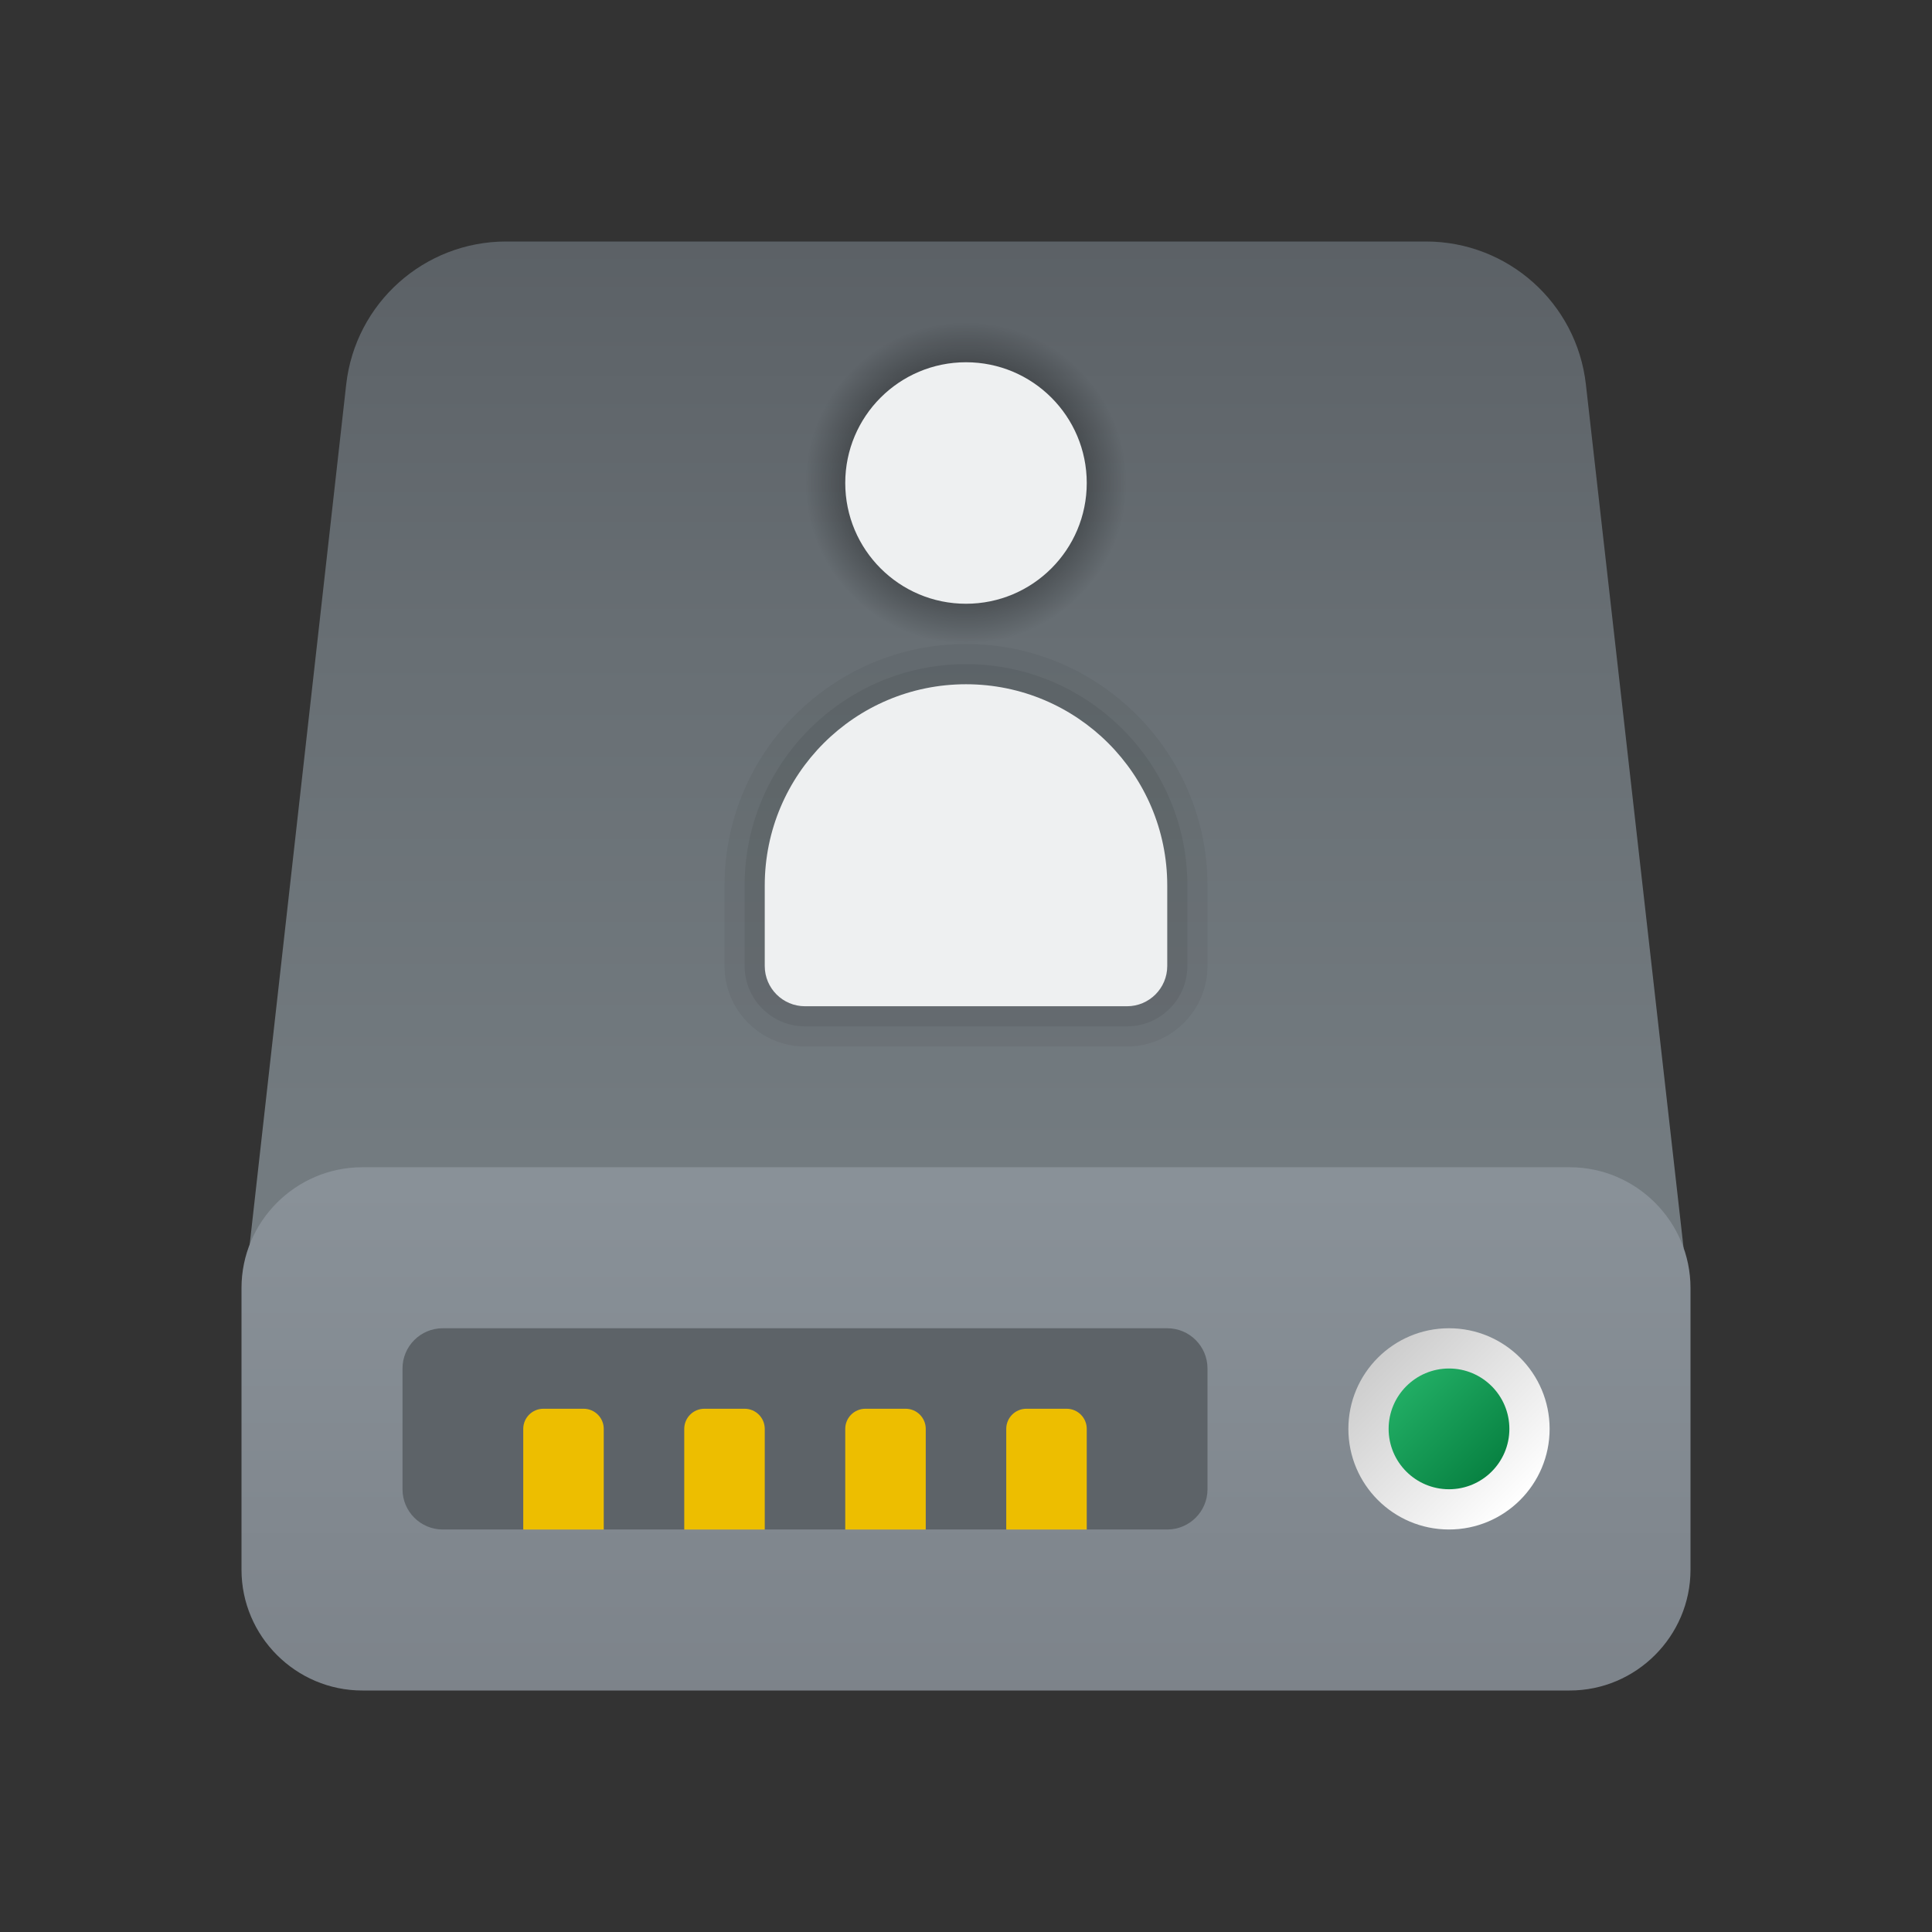 <svg xmlns="http://www.w3.org/2000/svg" viewBox="0 0 48 48"><rect x="0" y="0" width="48" height="48" fill="#333333" stroke="none"/><linearGradient id="p0ShFcm0Cvj2SbkRftqLPa" x1="24.011" x2="24.011" y1="570.358" y2="544.217" gradientTransform="translate(0 -541.78)" gradientUnits="userSpaceOnUse"><stop offset="0" stop-color="#737b80"/><stop offset=".473" stop-color="#686f74"/><stop offset="1" stop-color="#575c61"/></linearGradient><path fill="url(#p0ShFcm0Cvj2SbkRftqLPa)" d="M41.829,31.015L39.401,9.551C39.173,7.528,37.462,6,35.427,6H12.576	c-2.037,0-3.748,1.53-3.975,3.554l-2.408,21.46L24,31L41.829,31.015z"/><linearGradient id="p0ShFcm0Cvj2SbkRftqLPb" x1="-1536" x2="-1536" y1="571.224" y2="588.524" gradientTransform="matrix(-1 0 0 1 -1512 -541.78)" gradientUnits="userSpaceOnUse"><stop offset="0" stop-color="#899198"/><stop offset="1" stop-color="#787e85"/></linearGradient><path fill="url(#p0ShFcm0Cvj2SbkRftqLPb)" d="M9,42h30c1.65,0,3-1.35,3-3v-7c0-1.65-1.35-3-3-3H9c-1.65,0-3,1.35-3,3v7	C6,40.65,7.35,42,9,42z"/><linearGradient id="p0ShFcm0Cvj2SbkRftqLPc" x1="37.773" x2="34.17" y1="579.053" y2="575.45" gradientTransform="translate(0 -541.78)" gradientUnits="userSpaceOnUse"><stop offset="0" stop-color="#fff"/><stop offset=".242" stop-color="#f2f2f2"/><stop offset="1" stop-color="#ccc"/></linearGradient><path fill="url(#p0ShFcm0Cvj2SbkRftqLPc)" d="M38.5,35.5c0,1.38-1.12,2.5-2.5,2.5s-2.5-1.12-2.5-2.5S34.62,33,36,33S38.5,34.12,38.5,35.5z"/><linearGradient id="p0ShFcm0Cvj2SbkRftqLPd" x1="34.94" x2="37.06" y1="576.22" y2="578.341" gradientTransform="translate(0 -541.78)" gradientUnits="userSpaceOnUse"><stop offset="0" stop-color="#21ad64"/><stop offset="1" stop-color="#088242"/></linearGradient><path fill="url(#p0ShFcm0Cvj2SbkRftqLPd)" d="M37.5,35.5c0,0.828-0.672,1.5-1.5,1.5s-1.5-0.672-1.5-1.5S35.172,34,36,34	S37.5,34.672,37.5,35.5z"/><path fill="#5d6368" d="M11,33h18c0.552,0,1,0.448,1,1v3c0,0.552-0.448,1-1,1h-2l-1-1l-1,1h-2l-1-1l-1,1h-2l-1-1l-1,1h-2	l-1-1l-1,1h-2c-0.552,0-1-0.448-1-1v-3C10,33.448,10.448,33,11,33z"/><path fill="#edbe00" d="M14.5,35h-1c-0.276,0-0.5,0.224-0.5,0.5V38h2v-2.5C15,35.224,14.776,35,14.5,35z"/><path fill="#edbe00" d="M26.5,35h-1c-0.276,0-0.5,0.224-0.5,0.5V38h2v-2.5C27,35.224,26.776,35,26.5,35z"/><path fill="#edbe00" d="M22.5,35h-1c-0.276,0-0.5,0.224-0.5,0.5V38h2v-2.5C23,35.224,22.776,35,22.5,35z"/><path fill="#edbe00" d="M18.5,35h-1c-0.276,0-0.5,0.224-0.5,0.5V38h2v-2.5C19,35.224,18.776,35,18.5,35z"/><radialGradient id="p0ShFcm0Cvj2SbkRftqLPe" cx="24" cy="35.89" r="4" gradientTransform="matrix(1 0 0 -1 0 47.89)" gradientUnits="userSpaceOnUse"><stop offset="0"/><stop offset=".009" stop-opacity=".991"/><stop offset="1" stop-opacity="0"/></radialGradient><circle cx="24" cy="12" r="4" fill="url(#p0ShFcm0Cvj2SbkRftqLPe)"/><path d="M20,26c-1.103,0-2-0.897-2-2v-2c0-3.309,2.691-6,6-6s6,2.691,6,6v2	c0,1.103-0.897,2-2,2H20z" opacity=".05"/><path d="M20,25.5c-0.827,0-1.5-0.673-1.5-1.5v-2c0-3.033,2.468-5.5,5.5-5.5	s5.5,2.467,5.5,5.5v2c0,0.827-0.673,1.5-1.5,1.5H20z" opacity=".07"/><path fill="#eef0f1" d="M21,12c0-1.657,1.343-3,3-3s3,1.343,3,3s-1.343,3-3,3S21,13.657,21,12z M24,17c-2.761,0-5,2.239-5,5	v2c0,0.552,0.448,1,1,1h8c0.552,0,1-0.448,1-1v-2C29,19.239,26.761,17,24,17z"/></svg>